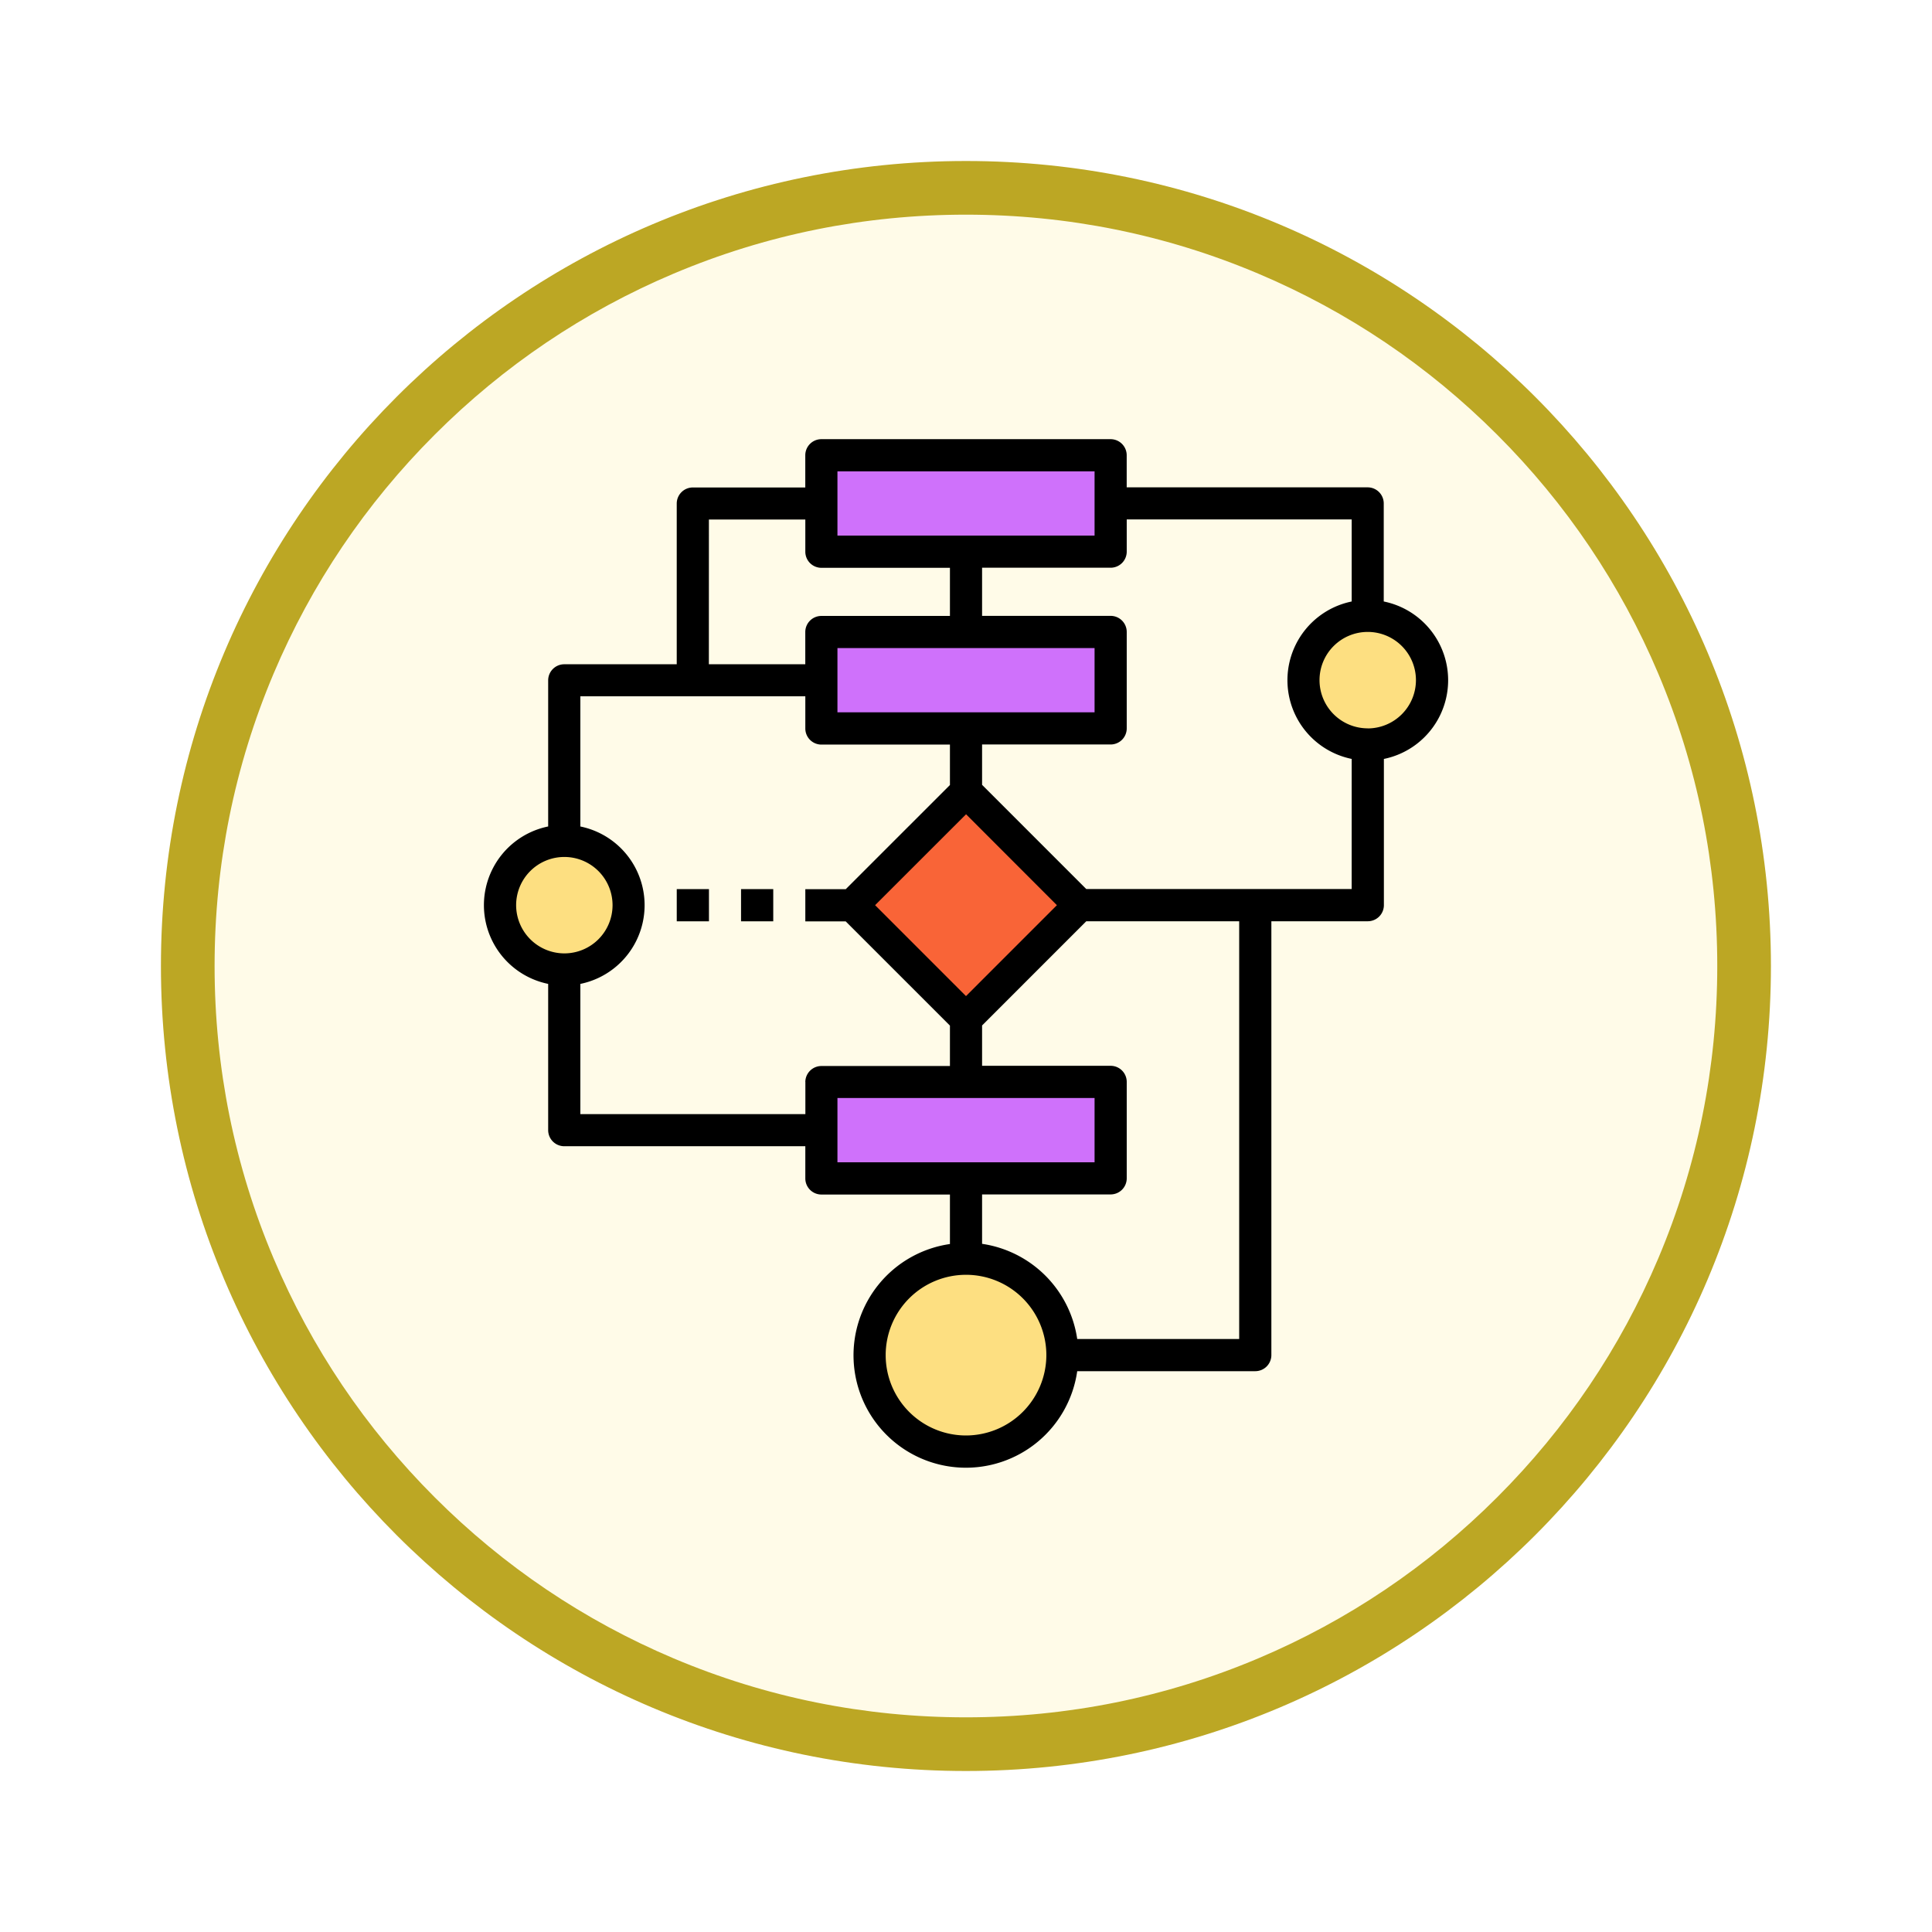 <svg xmlns="http://www.w3.org/2000/svg" xmlns:xlink="http://www.w3.org/1999/xlink" width="108" height="108" viewBox="0 0 108 108">
  <defs>
    <filter id="Fondo" x="0" y="0" width="108" height="108" filterUnits="userSpaceOnUse">
      <feOffset dy="3" input="SourceAlpha"/>
      <feGaussianBlur stdDeviation="3" result="blur"/>
      <feFlood flood-opacity="0.161"/>
      <feComposite operator="in" in2="blur"/>
      <feComposite in="SourceGraphic"/>
    </filter>
  </defs>
  <g id="Icono" transform="translate(9.166 -689)">
    <g transform="matrix(1, 0, 0, 1, -9.17, 689)" filter="url(#Fondo)">
      <g id="Fondo-2" data-name="Fondo" transform="translate(9 6)" fill="#fffbe8">
        <path d="M 45 88.5 C 39.127 88.5 33.43 87.35 28.068 85.082 C 22.889 82.891 18.236 79.755 14.241 75.759 C 10.245 71.764 7.109 67.111 4.918 61.932 C 2.65 56.57 1.5 50.873 1.5 45 C 1.5 39.127 2.65 33.43 4.918 28.068 C 7.109 22.889 10.245 18.236 14.241 14.241 C 18.236 10.245 22.889 7.109 28.068 4.918 C 33.43 2.65 39.127 1.5 45 1.5 C 50.873 1.5 56.57 2.65 61.932 4.918 C 67.111 7.109 71.764 10.245 75.759 14.241 C 79.755 18.236 82.891 22.889 85.082 28.068 C 87.35 33.43 88.5 39.127 88.5 45 C 88.5 50.873 87.35 56.57 85.082 61.932 C 82.891 67.111 79.755 71.764 75.759 75.759 C 71.764 79.755 67.111 82.891 61.932 85.082 C 56.57 87.35 50.873 88.5 45 88.5 Z" stroke="none"/>
        <path d="M 45 3 C 39.329 3 33.829 4.11 28.653 6.299 C 23.652 8.415 19.16 11.443 15.302 15.302 C 11.443 19.16 8.415 23.652 6.299 28.653 C 4.11 33.829 3 39.329 3 45 C 3 50.671 4.11 56.171 6.299 61.347 C 8.415 66.348 11.443 70.84 15.302 74.698 C 19.16 78.557 23.652 81.585 28.653 83.701 C 33.829 85.89 39.329 87 45 87 C 50.671 87 56.171 85.89 61.347 83.701 C 66.348 81.585 70.84 78.557 74.698 74.698 C 78.557 70.84 81.585 66.348 83.701 61.347 C 85.89 56.171 87 50.671 87 45 C 87 39.329 85.89 33.829 83.701 28.653 C 81.585 23.652 78.557 19.16 74.698 15.302 C 70.84 11.443 66.348 8.415 61.347 6.299 C 56.171 4.11 50.671 3 45 3 M 45 0 C 69.853 0 90 20.147 90 45 C 90 69.853 69.853 90 45 90 C 20.147 90 0 69.853 0 45 C 0 20.147 20.147 0 45 0 Z" stroke="none" fill="#bca724"/>
      </g>
    </g>
    <g id="Group_1145355" data-name="Group 1145355" transform="translate(17.886 713.55)">
      <g id="Group_1145354" data-name="Group 1145354" transform="translate(18.864 0.898)">
        <path id="Path_979538" data-name="Path 979538" d="M168,8h16.169v5.39H168Zm0,0" transform="translate(-168 -8)" fill="#cf71fb"/>
        <path id="Path_979539" data-name="Path 979539" d="M168,96h16.169v5.39H168Zm0,0" transform="translate(-168 -86.119)" fill="#cf71fb"/>
        <path id="Path_979540" data-name="Path 979540" d="M168,320h16.169v5.39H168Zm0,0" transform="translate(-168 -284.967)" fill="#cf71fb"/>
      </g>
      <path id="Path_979541" data-name="Path 979541" d="M183.43,181.785l6.352-6.352,6.352,6.352-6.352,6.352Zm0,0" transform="translate(-162.833 -155.735)" fill="#f96437"/>
      <path id="Path_979542" data-name="Path 979542" d="M202.779,413.39a5.39,5.39,0,1,1-5.39-5.39A5.39,5.39,0,0,1,202.779,413.39Zm0,0" transform="translate(-170.441 -362.187)" fill="#fddf81"/>
      <path id="Path_979543" data-name="Path 979543" d="M15.186,203.593A3.593,3.593,0,1,1,11.593,200,3.593,3.593,0,0,1,15.186,203.593Zm0,0" transform="translate(-7.102 -177.543)" fill="#fddf81"/>
      <path id="Path_979544" data-name="Path 979544" d="M415.186,91.593A3.593,3.593,0,1,1,411.593,88,3.593,3.593,0,0,1,415.186,91.593Zm0,0" transform="translate(-362.187 -78.119)" fill="#fddf81"/>
      <path id="Path_979545" data-name="Path 979545" d="M96,224h1.8v1.8H96Zm0,0" transform="translate(-85.221 -198.848)"/>
      <path id="Path_979546" data-name="Path 979546" d="M128,224h1.8v1.8H128Zm0,0" transform="translate(-113.627 -198.848)"/>
      <path id="Path_979547" data-name="Path 979547" d="M50.3,9.074V3.593a.9.9,0,0,0-.9-.9H35.931V.9a.9.9,0,0,0-.9-.9H18.864a.9.9,0,0,0-.9.9v1.8H11.678a.9.9,0,0,0-.9.9v8.983H4.491a.9.9,0,0,0-.9.9V21.65a4.491,4.491,0,0,0,0,8.8v8.175a.9.9,0,0,0,.9.9H17.966v1.8a.9.9,0,0,0,.9.9H26.05v2.767A6.284,6.284,0,1,0,33.165,52.1h9.953a.9.9,0,0,0,.9-.9V26.949h5.39a.9.9,0,0,0,.9-.9V17.875a4.491,4.491,0,0,0,0-8.8ZM19.762,1.8H34.135V5.39H19.762ZM12.576,4.491h5.39v1.8a.9.9,0,0,0,.9.9H26.05V9.881H18.864a.9.9,0,0,0-.9.9v1.8h-5.39Zm21.559,7.186v3.593H19.762V11.678ZM1.8,26.05a2.695,2.695,0,1,1,2.695,2.695A2.7,2.7,0,0,1,1.8,26.05Zm16.169,9.881v1.8H5.39V30.451a4.491,4.491,0,0,0,0-8.8V14.373H17.966v1.8a.9.9,0,0,0,.9.9H26.05v2.259l-5.825,5.825H17.966v1.8h2.259l5.825,5.825v2.259H18.864A.9.9,0,0,0,17.966,35.931Zm8.983-14.963L32.03,26.05l-5.082,5.082L21.867,26.05ZM19.762,36.83H34.135v3.593H19.762Zm7.186,18.864A4.491,4.491,0,1,1,31.44,51.2,4.5,4.5,0,0,1,26.949,55.694ZM42.219,50.3H33.165a6.3,6.3,0,0,0-5.318-5.319V42.219h7.186a.9.9,0,0,0,.9-.9v-5.39a.9.9,0,0,0-.9-.9H27.847V32.774l5.825-5.825h8.547Zm6.288-25.152H33.672l-5.825-5.825V17.067h7.186a.9.9,0,0,0,.9-.9v-5.39a.9.9,0,0,0-.9-.9H27.847V7.186h7.186a.9.9,0,0,0,.9-.9v-1.8H48.508V9.074a4.491,4.491,0,0,0,0,8.8Zm.9-8.983A2.695,2.695,0,1,1,52.1,13.474,2.7,2.7,0,0,1,49.406,16.169Zm0,0"/>
    </g>
  </g>
</svg>
